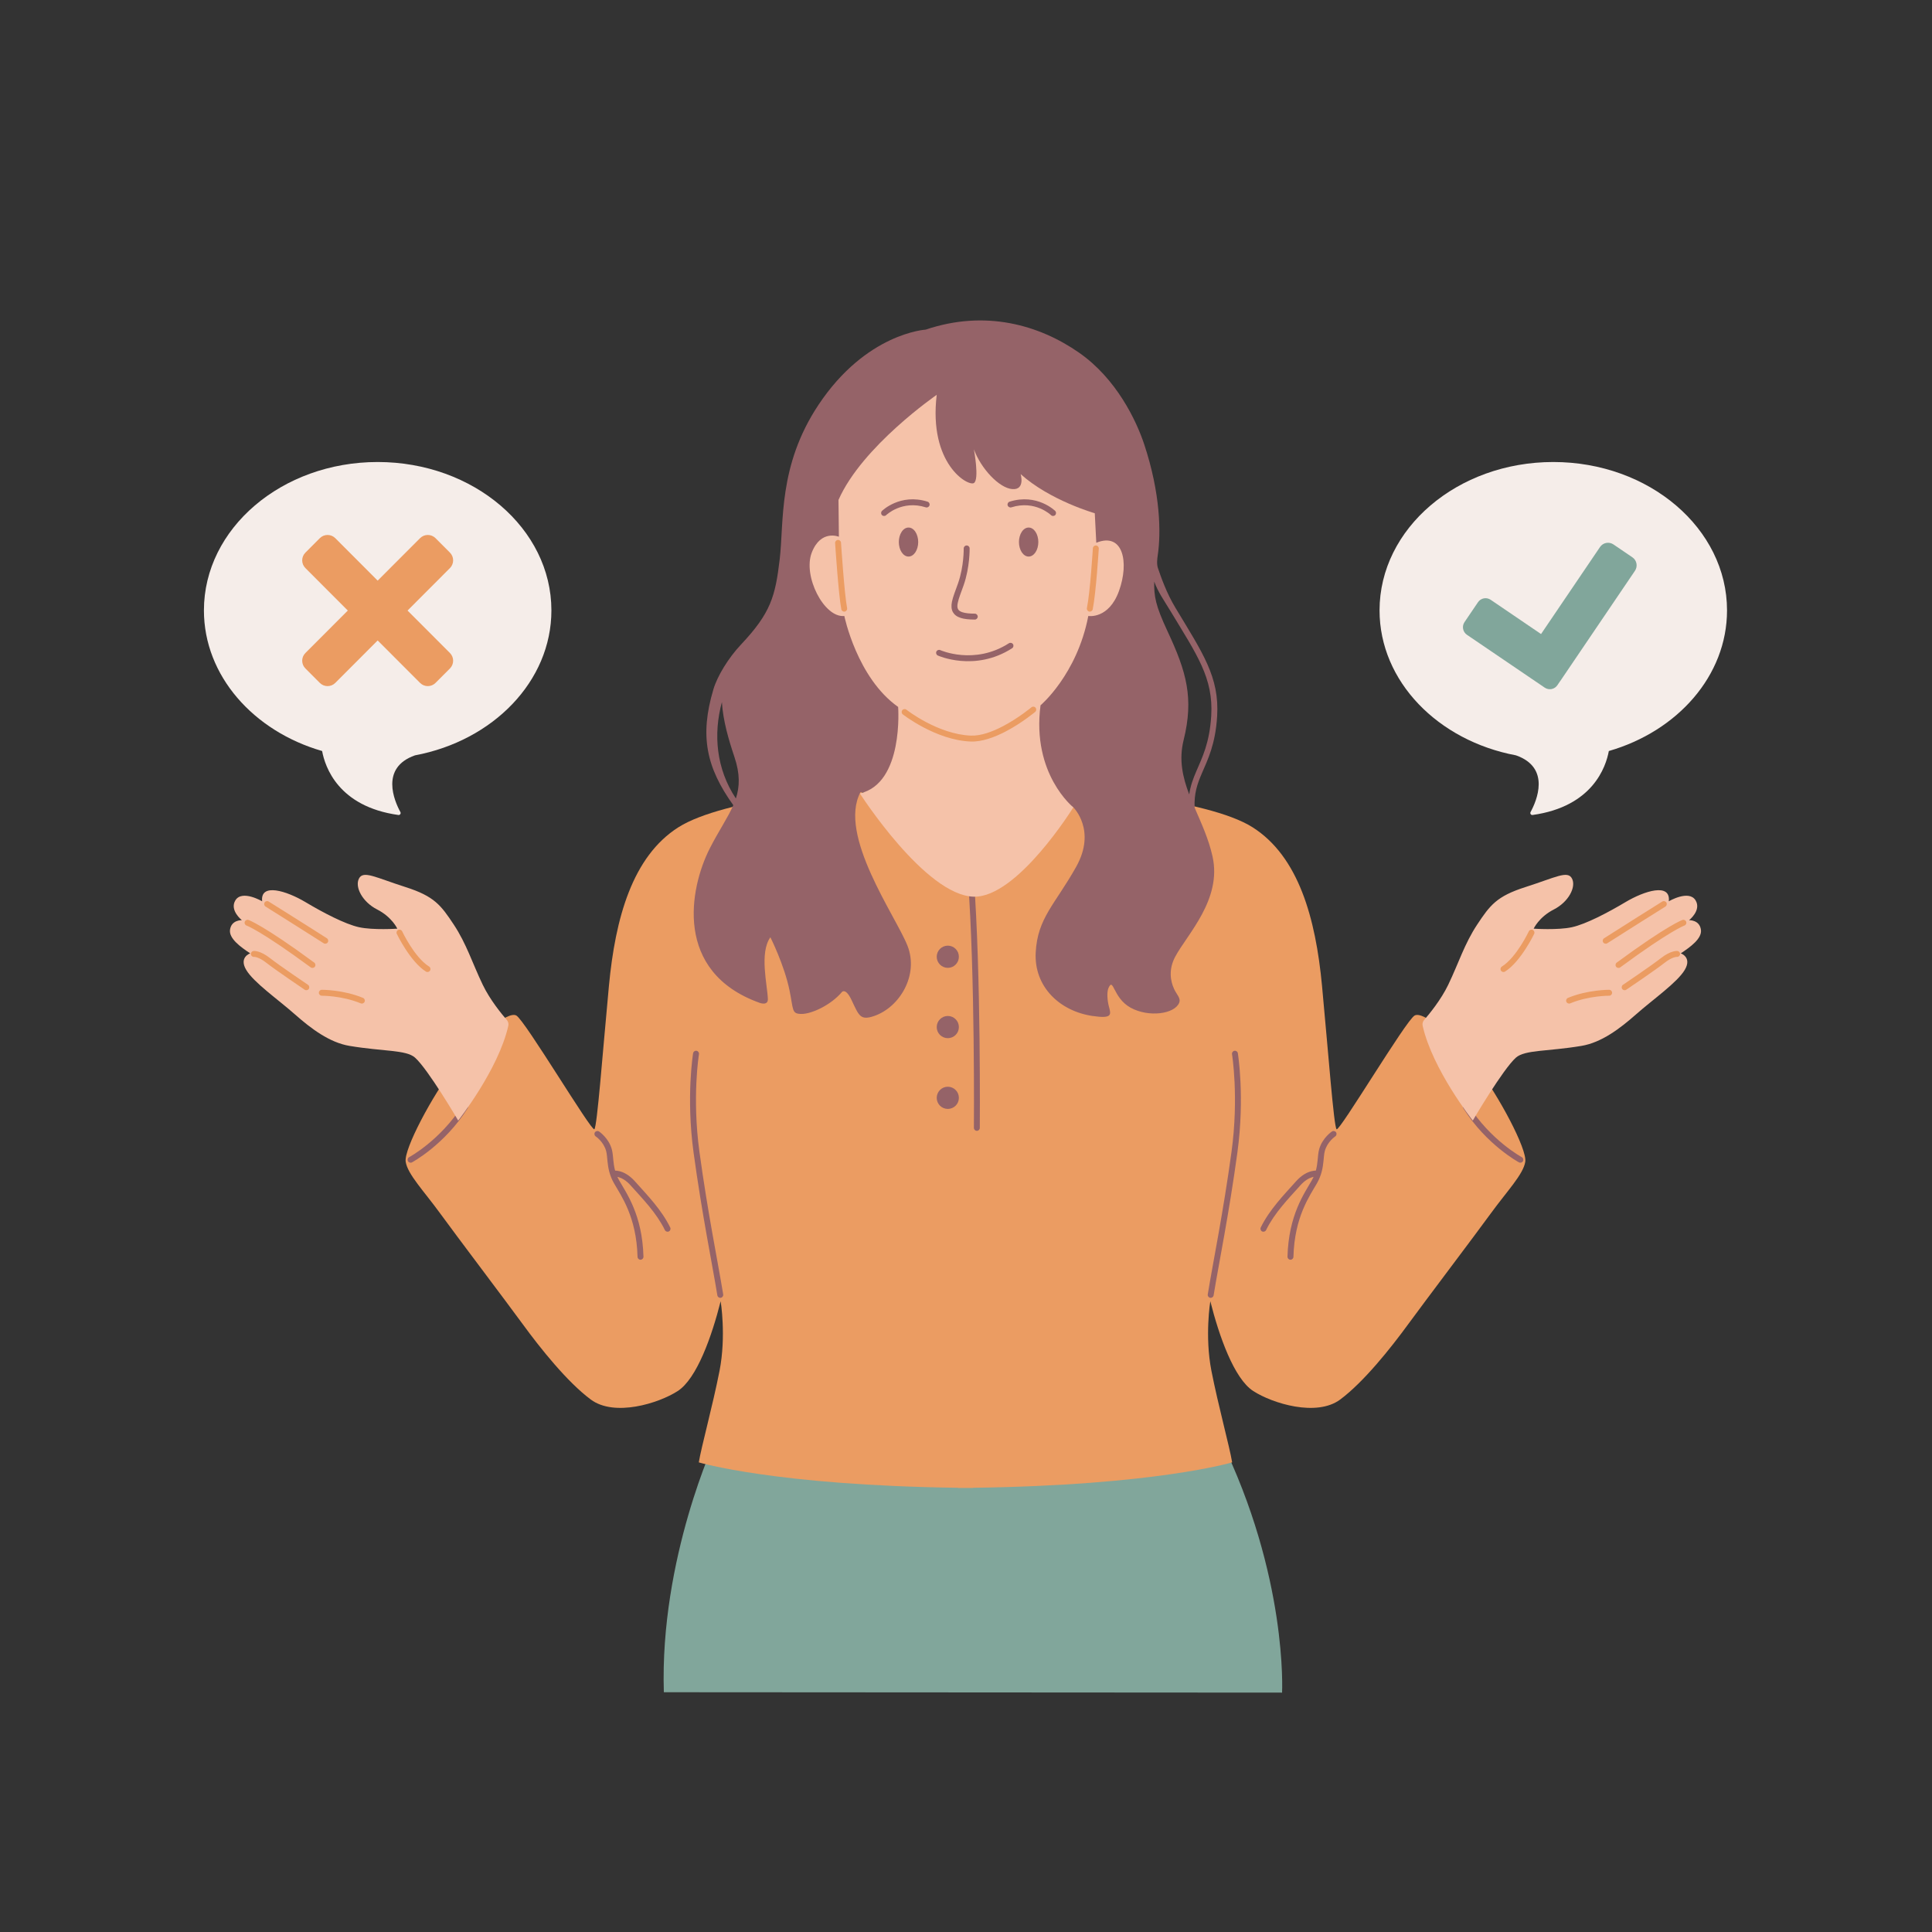 <svg xmlns="http://www.w3.org/2000/svg" xmlns:xlink="http://www.w3.org/1999/xlink" width="500" zoomAndPan="magnify" viewBox="0 0 375 375" height="500" preserveAspectRatio="xMidYMid meet" version="1.0"><rect x="0" y="0" width="375" height="375" fill="#333333" stroke="none"/><defs><clipPath id="8f96432f04"><path d="M 128 270 L 249 270 L 249 328.621 L 128 328.621 Z M 128 270 " clip-rule="nonzero"/></clipPath><clipPath id="ac7a7da0e0"><path d="M 39.293 89 L 108 89 L 108 159 L 39.293 159 Z M 39.293 89 " clip-rule="nonzero"/></clipPath><clipPath id="e66f11a8b2"><path d="M 267 89 L 335.543 89 L 335.543 159 L 267 159 Z M 267 89 " clip-rule="nonzero"/></clipPath></defs><g clip-path="url(#8f96432f04)"><path fill="#81a69b" d="M 138.945 279.262 C 138.945 279.262 128.043 302.43 128.852 328.461 L 248.848 328.535 C 248.848 328.535 250.016 306.004 236.812 279.172 C 226.906 259.043 138.945 279.262 138.945 279.262 Z M 138.945 279.262 " fill-opacity="1" fill-rule="evenodd"/></g><path fill="#eb9c62" d="M 187.398 164.672 L 208.082 153.125 C 208.082 153.125 234.215 154.914 243.125 160.574 C 252.031 166.234 255.367 178.152 256.605 191.363 C 257.848 204.578 258.891 218.641 259.43 219.184 C 259.973 219.727 272.914 198.008 274.582 197.109 C 276.246 196.207 281.938 200.93 286.438 206.809 C 290.934 212.688 296.426 223.051 296.055 225.492 C 295.684 227.93 292.508 231.199 289.375 235.508 C 286.242 239.816 276.648 252.484 273.301 257.066 C 269.957 261.648 264.703 268.25 260.125 271.652 C 255.547 275.051 247 272.414 243.262 270.004 C 239.52 267.594 236.621 259.305 234.922 252.566 C 234.922 252.566 233.809 259.312 235.137 266.082 C 236.465 272.852 238.672 280.844 239.16 283.848 C 239.16 283.848 224.242 288.312 188.84 288.777 L 188.84 288.805 C 188.355 288.805 186.441 288.805 185.957 288.805 L 185.957 288.777 C 150.559 288.312 135.637 283.848 135.637 283.848 C 136.125 280.844 138.332 272.855 139.66 266.082 C 140.988 259.312 139.879 252.566 139.879 252.566 C 138.18 259.305 135.277 267.594 131.539 270.004 C 127.797 272.414 119.254 275.051 114.676 271.652 C 110.098 268.25 104.84 261.648 101.496 257.066 C 98.148 252.484 88.559 239.816 85.426 235.508 C 82.293 231.199 79.117 227.93 78.742 225.492 C 78.371 223.051 83.863 212.688 88.363 206.809 C 92.859 200.93 98.551 196.207 100.215 197.109 C 101.883 198.008 114.828 219.727 115.367 219.184 C 115.91 218.641 116.949 204.578 118.191 191.363 C 119.434 178.152 122.766 166.234 131.676 160.574 C 140.586 154.914 165.746 152.957 165.746 152.957 Z M 187.398 164.672 " fill-opacity="1" fill-rule="evenodd"/><path fill="#956368" d="M 115.637 220.582 C 115.637 220.582 117.176 221.598 117.66 223.449 C 117.805 224.004 117.836 224.668 117.914 225.41 C 118.043 226.645 118.273 228.082 119.164 229.652 C 120.543 232.086 123.539 236.125 123.746 243.953 C 123.754 244.27 124.016 244.523 124.332 244.512 C 124.652 244.504 124.902 244.238 124.895 243.922 C 124.68 235.805 121.594 231.605 120.164 229.082 C 119.371 227.68 119.172 226.395 119.059 225.293 C 118.973 224.48 118.93 223.766 118.773 223.156 C 118.176 220.871 116.27 219.617 116.27 219.617 C 116.004 219.445 115.645 219.52 115.473 219.785 C 115.297 220.051 115.371 220.406 115.637 220.582 Z M 115.637 220.582 " fill-opacity="1" fill-rule="evenodd"/><path fill="#956368" d="M 259.16 220.582 C 259.16 220.582 257.621 221.598 257.137 223.449 C 256.992 224.004 256.961 224.668 256.883 225.41 C 256.758 226.645 256.523 228.082 255.633 229.652 C 254.254 232.086 251.262 236.125 251.055 243.953 C 251.047 244.27 250.781 244.523 250.465 244.512 C 250.148 244.504 249.898 244.238 249.902 243.922 C 250.117 235.805 253.203 231.605 254.633 229.082 C 255.43 227.68 255.629 226.395 255.738 225.293 C 255.824 224.48 255.867 223.766 256.023 223.156 C 256.625 220.871 258.531 219.617 258.531 219.617 C 258.797 219.445 259.152 219.52 259.328 219.785 C 259.5 220.051 259.426 220.406 259.16 220.582 Z M 259.16 220.582 " fill-opacity="1" fill-rule="evenodd"/><path fill="#956368" d="M 119.172 228.379 C 119.172 228.379 120.68 228.164 122.375 230.055 C 124.75 232.703 127.418 235.414 129.055 238.758 C 129.195 239.043 129.539 239.16 129.824 239.02 C 130.109 238.883 130.227 238.535 130.086 238.25 C 128.402 234.812 125.672 232.012 123.23 229.285 C 121.016 226.812 118.965 227.242 118.965 227.242 C 118.656 227.301 118.445 227.602 118.504 227.914 C 118.559 228.227 118.859 228.434 119.172 228.379 Z M 119.172 228.379 " fill-opacity="1" fill-rule="evenodd"/><path fill="#956368" d="M 255.629 228.379 C 255.629 228.379 254.117 228.164 252.422 230.055 C 250.051 232.703 247.383 235.414 245.746 238.758 C 245.605 239.043 245.262 239.16 244.977 239.02 C 244.691 238.883 244.574 238.535 244.711 238.25 C 246.395 234.812 249.125 232.012 251.566 229.285 C 253.785 226.812 255.832 227.242 255.832 227.242 C 256.145 227.301 256.352 227.602 256.297 227.914 C 256.238 228.227 255.941 228.434 255.629 228.379 Z M 255.629 228.379 " fill-opacity="1" fill-rule="evenodd"/><path fill="#956368" d="M 134.531 204.43 C 134.531 204.43 133.141 212.879 134.621 223.703 C 136.262 235.719 138.211 245.141 139.238 251.426 C 139.289 251.738 139.582 251.953 139.895 251.902 C 140.211 251.852 140.422 251.555 140.371 251.238 C 139.348 244.961 137.398 235.551 135.758 223.551 C 134.309 212.914 135.668 204.617 135.668 204.617 C 135.719 204.305 135.504 204.008 135.191 203.957 C 134.879 203.902 134.586 204.117 134.531 204.43 Z M 134.531 204.43 " fill-opacity="1" fill-rule="evenodd"/><path fill="#956368" d="M 240.266 204.43 C 240.266 204.43 241.656 212.879 240.176 223.703 C 238.539 235.719 236.586 245.141 235.562 251.426 C 235.512 251.738 235.215 251.953 234.902 251.902 C 234.59 251.852 234.375 251.555 234.426 251.238 C 235.449 244.961 237.398 235.551 239.039 223.551 C 240.488 212.914 239.133 204.617 239.133 204.617 C 239.078 204.305 239.293 204.008 239.605 203.957 C 239.918 203.902 240.215 204.117 240.266 204.43 Z M 240.266 204.43 " fill-opacity="1" fill-rule="evenodd"/><path fill="#956368" d="M 79.969 225.613 C 79.969 225.613 86.23 222.273 90.754 215.148 C 90.922 214.883 90.844 214.523 90.578 214.355 C 90.309 214.184 89.953 214.262 89.785 214.531 C 85.434 221.375 79.426 224.598 79.426 224.598 C 79.148 224.746 79.039 225.098 79.191 225.379 C 79.34 225.66 79.688 225.762 79.969 225.613 Z M 79.969 225.613 " fill-opacity="1" fill-rule="evenodd"/><path fill="#956368" d="M 294.832 225.613 C 294.832 225.613 288.57 222.273 284.047 215.148 C 283.875 214.883 283.953 214.523 284.223 214.355 C 284.488 214.184 284.844 214.262 285.016 214.531 C 289.363 221.375 295.371 224.598 295.371 224.598 C 295.652 224.746 295.758 225.098 295.609 225.379 C 295.461 225.66 295.109 225.762 294.832 225.613 Z M 294.832 225.613 " fill-opacity="1" fill-rule="evenodd"/><path fill="#f5c2a9" d="M 88.934 217.496 C 88.934 217.496 96.762 207.605 98.668 199.086 C 98.75 198.688 98.641 198.277 98.371 197.973 C 97.422 196.883 95.113 194.086 93.699 191.141 C 91.664 186.906 90.555 183.203 88.066 179.445 C 85.578 175.695 84.301 173.965 78.727 172.184 C 72.859 170.312 70.508 168.887 69.668 170.539 C 68.844 172.172 70.328 175.066 73.215 176.535 C 76.098 178.008 77.117 180.254 77.117 180.254 C 77.117 180.254 72.426 180.574 69.68 179.969 C 66.934 179.359 62.707 177.137 59.254 175.078 C 55.66 172.938 50.477 171.285 50.883 174.938 C 50.883 174.938 46.977 172.641 45.688 174.754 C 44.508 176.688 46.941 178.605 46.941 178.605 C 46.941 178.605 44.871 178.516 44.641 180.52 C 44.453 182.172 46.684 183.816 48.562 185.043 C 48.562 185.043 46.324 185.793 47.785 188.25 C 49.246 190.711 53.98 194.004 57.191 196.844 C 60.402 199.684 63.977 202.363 67.848 203.008 C 74.418 204.105 78.824 203.75 80.551 205.281 C 83.102 207.543 88.934 217.496 88.934 217.496 Z M 88.934 217.496 " fill-opacity="1" fill-rule="evenodd"/><path fill="#f5c2a9" d="M 285.867 217.496 C 285.867 217.496 278.035 207.605 276.133 199.086 C 276.051 198.688 276.16 198.277 276.43 197.973 C 277.375 196.883 279.684 194.086 281.102 191.141 C 283.137 186.906 284.242 183.203 286.73 179.445 C 289.219 175.695 290.496 173.965 296.07 172.184 C 301.938 170.312 304.293 168.887 305.129 170.539 C 305.957 172.172 304.469 175.066 301.586 176.535 C 298.699 178.008 297.684 180.254 297.684 180.254 C 297.684 180.254 302.371 180.574 305.117 179.969 C 307.863 179.359 312.09 177.137 315.543 175.078 C 319.141 172.938 324.32 171.285 323.914 174.938 C 323.914 174.938 327.82 172.641 329.109 174.754 C 330.289 176.688 327.855 178.605 327.855 178.605 C 327.855 178.605 329.926 178.516 330.156 180.52 C 330.344 182.172 328.113 183.816 326.234 185.043 C 326.234 185.043 328.473 185.793 327.012 188.25 C 325.551 190.711 320.816 194.004 317.605 196.844 C 314.395 199.684 310.824 202.363 306.949 203.008 C 300.379 204.105 295.977 203.75 294.246 205.281 C 291.699 207.543 285.867 217.496 285.867 217.496 Z M 285.867 217.496 " fill-opacity="1" fill-rule="evenodd"/><path fill="#eb9c62" d="M 62.469 193.27 C 62.469 193.27 66.367 193.238 70.02 194.75 C 70.312 194.871 70.648 194.734 70.77 194.441 C 70.891 194.145 70.754 193.809 70.457 193.688 C 66.59 192.086 62.461 192.117 62.461 192.117 C 62.145 192.121 61.887 192.379 61.891 192.699 C 61.891 193.016 62.152 193.273 62.469 193.27 Z M 49.324 185.73 C 49.324 185.73 50.211 185.699 51.73 186.902 C 53.504 188.301 59.137 192.102 59.137 192.102 C 59.398 192.281 59.758 192.211 59.934 191.949 C 60.113 191.684 60.043 191.324 59.777 191.148 C 59.777 191.148 54.199 187.383 52.445 185.996 C 50.438 184.414 49.215 184.586 49.215 184.586 C 48.898 184.617 48.668 184.898 48.699 185.215 C 48.727 185.531 49.008 185.762 49.324 185.73 Z M 77.02 181.266 C 77.02 181.266 79.602 186.652 82.672 188.582 C 82.941 188.746 83.297 188.668 83.465 188.398 C 83.637 188.129 83.555 187.773 83.285 187.605 C 80.422 185.812 78.059 180.77 78.059 180.77 C 77.922 180.484 77.578 180.359 77.293 180.496 C 77.004 180.633 76.883 180.977 77.02 181.266 Z M 47.859 179.652 C 47.859 179.652 50.59 180.609 60.309 187.766 C 60.566 187.953 60.926 187.898 61.113 187.645 C 61.305 187.387 61.246 187.027 60.992 186.836 C 51.047 179.516 48.234 178.562 48.234 178.562 C 47.934 178.457 47.605 178.617 47.504 178.922 C 47.398 179.219 47.559 179.547 47.859 179.652 Z M 51.543 175.965 C 51.543 175.965 60.176 181.375 62.824 183.086 C 63.094 183.258 63.449 183.18 63.621 182.91 C 63.793 182.645 63.715 182.289 63.449 182.117 C 60.797 180.402 52.152 174.988 52.152 174.988 C 51.883 174.82 51.527 174.902 51.359 175.172 C 51.191 175.441 51.273 175.797 51.543 175.965 Z M 51.543 175.965 " fill-opacity="1" fill-rule="evenodd"/><path fill="#eb9c62" d="M 312.328 193.27 C 312.328 193.27 308.43 193.238 304.781 194.75 C 304.488 194.871 304.148 194.734 304.027 194.441 C 303.906 194.145 304.047 193.809 304.34 193.688 C 308.207 192.086 312.34 192.117 312.34 192.117 C 312.656 192.121 312.91 192.379 312.906 192.699 C 312.906 193.016 312.645 193.273 312.328 193.27 Z M 325.473 185.73 C 325.473 185.73 324.59 185.699 323.066 186.902 C 321.293 188.301 315.664 192.102 315.664 192.102 C 315.398 192.281 315.043 192.211 314.863 191.949 C 314.688 191.684 314.758 191.324 315.02 191.148 C 315.02 191.148 320.598 187.383 322.355 185.996 C 324.359 184.414 325.582 184.586 325.582 184.586 C 325.902 184.617 326.133 184.898 326.102 185.215 C 326.07 185.531 325.789 185.762 325.473 185.73 Z M 297.781 181.266 C 297.781 181.266 295.199 186.652 292.125 188.582 C 291.855 188.746 291.5 188.668 291.332 188.398 C 291.164 188.129 291.246 187.773 291.516 187.605 C 294.375 185.812 296.742 180.77 296.742 180.77 C 296.879 180.484 297.219 180.359 297.508 180.496 C 297.793 180.633 297.914 180.977 297.781 181.266 Z M 326.938 179.652 C 326.938 179.652 324.207 180.609 314.488 187.766 C 314.234 187.953 313.871 187.898 313.684 187.645 C 313.496 187.387 313.551 187.027 313.809 186.836 C 323.754 179.516 326.562 178.562 326.562 178.562 C 326.863 178.457 327.191 178.617 327.293 178.922 C 327.398 179.219 327.238 179.547 326.938 179.652 Z M 323.254 175.965 C 323.254 175.965 314.621 181.375 311.973 183.086 C 311.707 183.258 311.352 183.18 311.18 182.91 C 311.008 182.645 311.082 182.289 311.352 182.117 C 314.004 180.402 322.645 174.988 322.645 174.988 C 322.914 174.82 323.27 174.902 323.438 175.172 C 323.605 175.441 323.523 175.797 323.254 175.965 Z M 323.254 175.965 " fill-opacity="1" fill-rule="evenodd"/><g clip-path="url(#ac7a7da0e0)"><path fill="#f5ede9" d="M 62.523 145.773 C 49.191 141.926 39.582 131.152 39.582 118.477 C 39.582 102.582 54.695 89.676 73.305 89.676 C 91.918 89.676 107.027 102.582 107.027 118.477 C 107.027 132.25 95.684 143.777 80.547 146.613 C 73.727 149.008 76.559 155.5 77.711 157.609 C 77.785 157.738 77.781 157.898 77.695 158.023 C 77.613 158.145 77.465 158.211 77.32 158.188 C 65.656 156.555 63.086 148.844 62.523 145.773 Z M 62.523 145.773 " fill-opacity="1" fill-rule="evenodd"/></g><g clip-path="url(#e66f11a8b2)"><path fill="#f5ede9" d="M 312.273 145.773 C 325.605 141.926 335.215 131.152 335.215 118.477 C 335.215 102.582 320.105 89.676 301.492 89.676 C 282.879 89.676 267.77 102.582 267.77 118.477 C 267.77 132.25 279.113 143.777 294.254 146.613 C 301.074 149.008 298.238 155.5 297.086 157.609 C 297.012 157.738 297.02 157.898 297.102 158.023 C 297.188 158.145 297.332 158.211 297.48 158.188 C 309.145 156.555 311.711 148.844 312.273 145.773 Z M 312.273 145.773 " fill-opacity="1" fill-rule="evenodd"/></g><path fill="#eb9c62" d="M 73.305 112.699 L 81.539 104.453 C 82.367 103.629 83.703 103.629 84.531 104.453 C 85.391 105.32 86.473 106.402 87.336 107.266 C 88.16 108.094 88.16 109.434 87.336 110.262 L 79.105 118.508 L 87.336 126.75 C 88.16 127.578 88.16 128.918 87.336 129.746 C 86.473 130.609 85.391 131.691 84.531 132.555 C 83.703 133.383 82.367 133.383 81.539 132.555 L 73.305 124.312 L 65.074 132.555 C 64.246 133.383 62.91 133.383 62.082 132.555 C 61.223 131.691 60.137 130.609 59.277 129.746 C 58.449 128.918 58.449 127.578 59.277 126.75 L 67.508 118.508 L 59.277 110.262 C 58.449 109.434 58.449 108.094 59.277 107.266 C 60.137 106.402 61.223 105.32 62.082 104.453 C 62.91 103.629 64.246 103.629 65.074 104.453 Z M 73.305 112.699 " fill-opacity="1" fill-rule="evenodd"/><path fill="#81a69b" d="M 299.117 123.066 L 310.562 106.176 C 310.84 105.762 311.273 105.477 311.762 105.383 C 312.25 105.289 312.758 105.395 313.172 105.676 C 314.273 106.422 315.746 107.422 316.844 108.172 C 317.258 108.453 317.543 108.883 317.637 109.375 C 317.73 109.863 317.625 110.371 317.348 110.785 C 313.844 115.953 302.82 132.227 302.82 132.227 L 302.812 132.223 L 302.285 133 C 302.023 133.391 301.617 133.656 301.156 133.746 C 300.695 133.832 300.219 133.734 299.832 133.473 C 296.449 131.172 288.113 125.508 284.73 123.211 C 284.344 122.945 284.074 122.539 283.988 122.078 C 283.898 121.617 283.996 121.141 284.258 120.754 C 285.035 119.609 286.105 118.027 286.879 116.887 C 287.141 116.496 287.551 116.23 288.008 116.141 C 288.469 116.055 288.945 116.152 289.332 116.414 Z M 299.117 123.066 " fill-opacity="1" fill-rule="evenodd"/><path fill="#956368" d="M 190.18 218.922 C 190.18 218.922 190.426 189.023 189.012 170.348 C 188.988 170.027 188.711 169.793 188.395 169.816 C 188.078 169.84 187.84 170.117 187.863 170.434 C 189.277 189.074 189.031 218.914 189.031 218.914 C 189.027 219.23 189.285 219.492 189.602 219.496 C 189.918 219.496 190.176 219.242 190.18 218.922 Z M 190.18 218.922 " fill-opacity="1" fill-rule="evenodd"/><path fill="#956368" d="M 186.117 185.703 C 186.117 185.988 186.062 186.266 185.957 186.527 C 185.848 186.793 185.691 187.023 185.488 187.227 C 185.289 187.43 185.055 187.586 184.793 187.695 C 184.527 187.805 184.254 187.859 183.969 187.859 C 183.684 187.859 183.41 187.805 183.145 187.695 C 182.883 187.586 182.648 187.43 182.445 187.227 C 182.246 187.023 182.09 186.793 181.98 186.527 C 181.871 186.266 181.816 185.988 181.816 185.703 C 181.816 185.418 181.871 185.145 181.98 184.879 C 182.09 184.617 182.246 184.383 182.445 184.18 C 182.648 183.98 182.883 183.824 183.145 183.715 C 183.41 183.605 183.684 183.551 183.969 183.551 C 184.254 183.551 184.527 183.605 184.793 183.715 C 185.055 183.824 185.289 183.98 185.488 184.18 C 185.691 184.383 185.848 184.617 185.957 184.879 C 186.062 185.145 186.117 185.418 186.117 185.703 Z M 186.117 185.703 " fill-opacity="1" fill-rule="nonzero"/><path fill="#956368" d="M 186.117 199.355 C 186.117 199.641 186.062 199.914 185.957 200.18 C 185.848 200.441 185.691 200.676 185.488 200.879 C 185.289 201.078 185.055 201.234 184.793 201.344 C 184.527 201.453 184.254 201.508 183.969 201.508 C 183.684 201.508 183.41 201.453 183.145 201.344 C 182.883 201.234 182.648 201.078 182.445 200.879 C 182.246 200.676 182.09 200.441 181.98 200.18 C 181.871 199.914 181.816 199.641 181.816 199.355 C 181.816 199.07 181.871 198.793 181.98 198.531 C 182.09 198.266 182.246 198.031 182.445 197.832 C 182.648 197.629 182.883 197.473 183.145 197.363 C 183.41 197.254 183.684 197.199 183.969 197.199 C 184.254 197.199 184.527 197.254 184.793 197.363 C 185.055 197.473 185.289 197.629 185.488 197.832 C 185.691 198.031 185.848 198.266 185.957 198.531 C 186.062 198.793 186.117 199.07 186.117 199.355 Z M 186.117 199.355 " fill-opacity="1" fill-rule="nonzero"/><path fill="#956368" d="M 186.117 213.09 C 186.117 213.375 186.062 213.648 185.957 213.914 C 185.848 214.176 185.691 214.41 185.488 214.613 C 185.289 214.812 185.055 214.969 184.793 215.078 C 184.527 215.188 184.254 215.242 183.969 215.242 C 183.684 215.242 183.41 215.188 183.145 215.078 C 182.883 214.969 182.648 214.812 182.445 214.613 C 182.246 214.41 182.09 214.176 181.98 213.914 C 181.871 213.648 181.816 213.375 181.816 213.09 C 181.816 212.805 181.871 212.527 181.98 212.266 C 182.09 212 182.246 211.77 182.445 211.566 C 182.648 211.363 182.883 211.207 183.145 211.098 C 183.41 210.988 183.684 210.934 183.969 210.934 C 184.254 210.934 184.527 210.988 184.793 211.098 C 185.055 211.207 185.289 211.363 185.488 211.566 C 185.691 211.77 185.848 212 185.957 212.266 C 186.062 212.527 186.117 212.805 186.117 213.09 Z M 186.117 213.09 " fill-opacity="1" fill-rule="nonzero"/><path fill="#956368" d="M 224.75 110.254 C 224.492 109.496 224.617 108.445 224.707 107.852 C 225.387 103.383 225.23 95.719 222.09 86.242 C 220.578 81.68 216.73 73.527 209.449 68.457 C 201.715 63.062 191.25 60.066 179.664 63.984 C 179.664 63.984 168.129 64.637 158.855 78.598 C 151.016 90.395 152.191 101.316 151.34 108.551 C 150.484 115.785 149.609 118.969 143.812 125.125 C 141.359 127.734 139.234 131.234 138.477 133.777 C 135.758 142.875 137.105 148.977 142.332 156.289 C 141.254 158.777 139.496 161.266 137.742 164.727 C 133.879 172.359 130.66 188.629 147.445 194.652 C 147.445 194.652 149.094 195.285 149.043 193.898 C 148.941 191.133 147.371 184.941 149.531 181.922 C 149.531 181.922 152.234 187.289 153.25 192.25 C 154.031 196.055 153.621 196.801 155.59 196.805 C 157.555 196.809 161.309 195.07 163.453 192.512 C 163.453 192.512 164.152 191.75 165.258 194.051 C 166.707 197.074 166.914 198.156 169.688 197.199 C 174.621 195.5 178.391 189.277 176.137 183.551 C 173.879 177.82 162.559 162.07 167.023 153.758 L 208.336 156.707 C 208.336 156.707 212.871 161.125 208.891 168.234 C 204.805 175.535 201.395 178.145 201.031 184.848 C 200.668 191.555 205.73 196.273 212.059 197.199 C 216.023 197.781 215.648 196.926 215.207 195.242 C 214.945 194.234 214.797 192.555 215.164 191.746 C 216.16 189.59 215.996 193.723 219.488 195.613 C 222.984 197.508 227.973 196.832 228.871 194.652 C 229.254 193.727 228.395 193.082 227.875 191.926 C 227.172 190.379 226.793 188.172 228.105 185.703 C 230.398 181.387 237.203 174.613 235.359 166.27 C 234.598 162.82 233.16 159.762 231.879 156.777 C 231.742 154.023 232.406 152.148 233.25 150.176 C 234.422 147.438 235.914 144.504 236.246 139.016 C 236.711 131.406 233.43 126.73 228.16 117.988 C 226.402 115.074 225.328 111.945 224.75 110.254 Z M 140.121 136.27 C 138.422 142.531 139.023 149.238 142.832 154.984 C 143.582 152.68 143.664 150.23 142.543 146.895 C 141.422 143.555 140.336 139.871 140.121 136.27 Z M 224.035 112.887 C 223.977 115.707 224.258 117.488 226.633 122.566 C 230.285 130.379 231.766 135.48 229.738 143.66 C 228.789 147.48 229.555 150.848 230.828 154.203 C 231.055 152.543 231.582 151.156 232.195 149.723 C 233.324 147.078 234.777 144.246 235.098 138.945 C 235.547 131.566 232.289 127.062 227.176 118.586 C 225.848 116.383 224.797 114.965 224.035 112.887 Z M 224.035 112.887 " fill-opacity="1" fill-rule="evenodd"/><path fill="#f5c2a9" d="M 181.816 76.637 C 181.816 76.637 167.328 86.613 162.75 97.039 L 162.828 104.184 C 162.828 104.184 159.324 102.699 157.562 107.262 C 155.797 111.824 159.965 119.969 163.883 119.562 C 163.883 119.562 166.336 131.582 174.328 137.215 C 174.328 137.215 175.461 152.051 166.898 154 C 166.898 154 179.621 173.852 189.031 174.047 C 197.488 174.223 208.336 156.707 208.336 156.707 C 208.336 156.707 200.227 150.27 201.965 136.902 C 201.965 136.902 209.051 130.934 211.238 119.562 C 211.238 119.562 215.203 120.238 217.203 114.691 C 219.199 109.145 218 103.238 212.789 105.348 L 212.496 99.621 C 212.496 99.621 203.781 97.137 198.105 92.02 C 198.105 92.02 199.043 95.125 196.492 94.934 C 193.941 94.738 190.406 90.957 189.031 87.215 C 189.031 87.215 190.137 93.078 189.031 93.762 C 187.922 94.449 180.207 90.066 181.816 76.637 Z M 181.816 76.637 " fill-opacity="1" fill-rule="evenodd"/><path fill="#eb9c62" d="M 175.23 138.656 C 175.23 138.656 181.613 143.66 188.383 143.93 C 190.562 144.02 193.031 143.113 195.207 141.977 C 198.387 140.312 200.93 138.176 200.93 138.176 C 201.172 137.969 201.203 137.605 201 137.363 C 200.797 137.121 200.434 137.09 200.191 137.293 C 200.191 137.293 197.738 139.352 194.672 140.957 C 192.68 142 190.426 142.859 188.43 142.781 C 181.996 142.523 175.941 137.754 175.941 137.754 C 175.691 137.555 175.328 137.598 175.133 137.848 C 174.938 138.098 174.98 138.461 175.23 138.656 Z M 175.23 138.656 " fill-opacity="1" fill-rule="evenodd"/><path fill="#eb9c62" d="M 212.125 106.414 C 212.125 106.414 211.609 114.883 210.969 118.027 C 210.906 118.34 211.105 118.641 211.418 118.707 C 211.73 118.77 212.031 118.57 212.098 118.258 C 212.746 115.07 213.273 106.484 213.273 106.484 C 213.293 106.168 213.051 105.891 212.734 105.875 C 212.418 105.855 212.145 106.098 212.125 106.414 Z M 212.125 106.414 " fill-opacity="1" fill-rule="evenodd"/><path fill="#eb9c62" d="M 162.094 105.414 C 162.094 105.414 162.754 115.473 163.297 118.254 C 163.355 118.562 163.656 118.77 163.969 118.707 C 164.281 118.648 164.484 118.344 164.422 118.031 C 163.887 115.285 163.242 105.34 163.242 105.34 C 163.223 105.023 162.949 104.781 162.633 104.801 C 162.312 104.824 162.074 105.098 162.094 105.414 Z M 162.094 105.414 " fill-opacity="1" fill-rule="evenodd"/><path fill="#956368" d="M 182.035 127.238 C 182.035 127.238 189.191 130.488 196.445 125.828 C 196.715 125.656 196.789 125.301 196.621 125.031 C 196.449 124.766 196.094 124.688 195.824 124.859 C 189.117 129.164 182.508 126.188 182.508 126.188 C 182.219 126.059 181.879 126.188 181.746 126.477 C 181.617 126.766 181.746 127.109 182.035 127.238 Z M 182.035 127.238 " fill-opacity="1" fill-rule="evenodd"/><path fill="#956368" d="M 187.055 106.461 C 187.055 106.461 187.125 109.875 185.961 113.211 C 185.477 114.594 184.965 115.812 184.77 116.809 C 184.609 117.617 184.66 118.301 184.973 118.844 C 185.242 119.309 185.711 119.695 186.484 119.941 C 187.129 120.145 188.012 120.258 189.203 120.258 C 189.523 120.258 189.777 120 189.777 119.684 C 189.777 119.367 189.52 119.109 189.203 119.109 C 188.168 119.109 187.395 119.02 186.832 118.844 C 186.402 118.707 186.117 118.523 185.969 118.266 C 185.777 117.938 185.801 117.52 185.898 117.031 C 186.086 116.078 186.582 114.914 187.043 113.59 C 188.281 110.055 188.203 106.434 188.203 106.434 C 188.195 106.117 187.934 105.867 187.617 105.875 C 187.301 105.879 187.047 106.145 187.055 106.461 Z M 187.055 106.461 " fill-opacity="1" fill-rule="evenodd"/><path fill="#956368" d="M 172 99.988 C 172 99.988 175.066 97.008 179.691 98.473 C 179.996 98.566 180.316 98.398 180.414 98.094 C 180.508 97.793 180.344 97.469 180.039 97.375 C 174.715 95.691 171.195 99.164 171.195 99.164 C 170.969 99.387 170.965 99.754 171.188 99.98 C 171.41 100.207 171.773 100.211 172 99.988 Z M 172 99.988 " fill-opacity="1" fill-rule="evenodd"/><path fill="#956368" d="M 204.805 99.164 C 204.805 99.164 201.289 95.691 195.961 97.375 C 195.66 97.469 195.492 97.793 195.586 98.094 C 195.684 98.398 196.004 98.566 196.309 98.473 C 200.934 97.008 204 99.988 204 99.988 C 204.227 100.211 204.59 100.207 204.812 99.98 C 205.035 99.754 205.031 99.387 204.805 99.164 Z M 204.805 99.164 " fill-opacity="1" fill-rule="evenodd"/><path fill="#956368" d="M 178.223 105.211 C 178.223 105.582 178.176 105.941 178.078 106.289 C 177.984 106.633 177.848 106.938 177.672 107.203 C 177.496 107.465 177.293 107.668 177.062 107.812 C 176.832 107.957 176.59 108.027 176.344 108.027 C 176.094 108.027 175.852 107.957 175.621 107.812 C 175.395 107.668 175.188 107.465 175.012 107.203 C 174.836 106.938 174.699 106.633 174.605 106.289 C 174.512 105.941 174.461 105.582 174.461 105.211 C 174.461 104.836 174.512 104.477 174.605 104.133 C 174.699 103.785 174.836 103.48 175.012 103.219 C 175.188 102.953 175.395 102.75 175.621 102.609 C 175.852 102.465 176.094 102.395 176.344 102.395 C 176.59 102.395 176.832 102.465 177.062 102.609 C 177.293 102.75 177.496 102.953 177.672 103.219 C 177.848 103.48 177.984 103.785 178.078 104.133 C 178.176 104.477 178.223 104.836 178.223 105.211 Z M 178.223 105.211 " fill-opacity="1" fill-rule="nonzero"/><path fill="#956368" d="M 201.539 105.211 C 201.539 105.582 201.488 105.941 201.395 106.289 C 201.301 106.633 201.164 106.938 200.988 107.203 C 200.812 107.465 200.609 107.668 200.379 107.812 C 200.148 107.957 199.906 108.027 199.656 108.027 C 199.41 108.027 199.168 107.957 198.938 107.812 C 198.707 107.668 198.504 107.465 198.328 107.203 C 198.152 106.938 198.016 106.633 197.922 106.289 C 197.824 105.941 197.777 105.582 197.777 105.211 C 197.777 104.836 197.824 104.477 197.922 104.133 C 198.016 103.785 198.152 103.48 198.328 103.219 C 198.504 102.953 198.707 102.75 198.938 102.609 C 199.168 102.465 199.41 102.395 199.656 102.395 C 199.906 102.395 200.148 102.465 200.379 102.609 C 200.609 102.75 200.812 102.953 200.988 103.219 C 201.164 103.48 201.301 103.785 201.395 104.133 C 201.488 104.477 201.539 104.836 201.539 105.211 Z M 201.539 105.211 " fill-opacity="1" fill-rule="nonzero"/></svg>